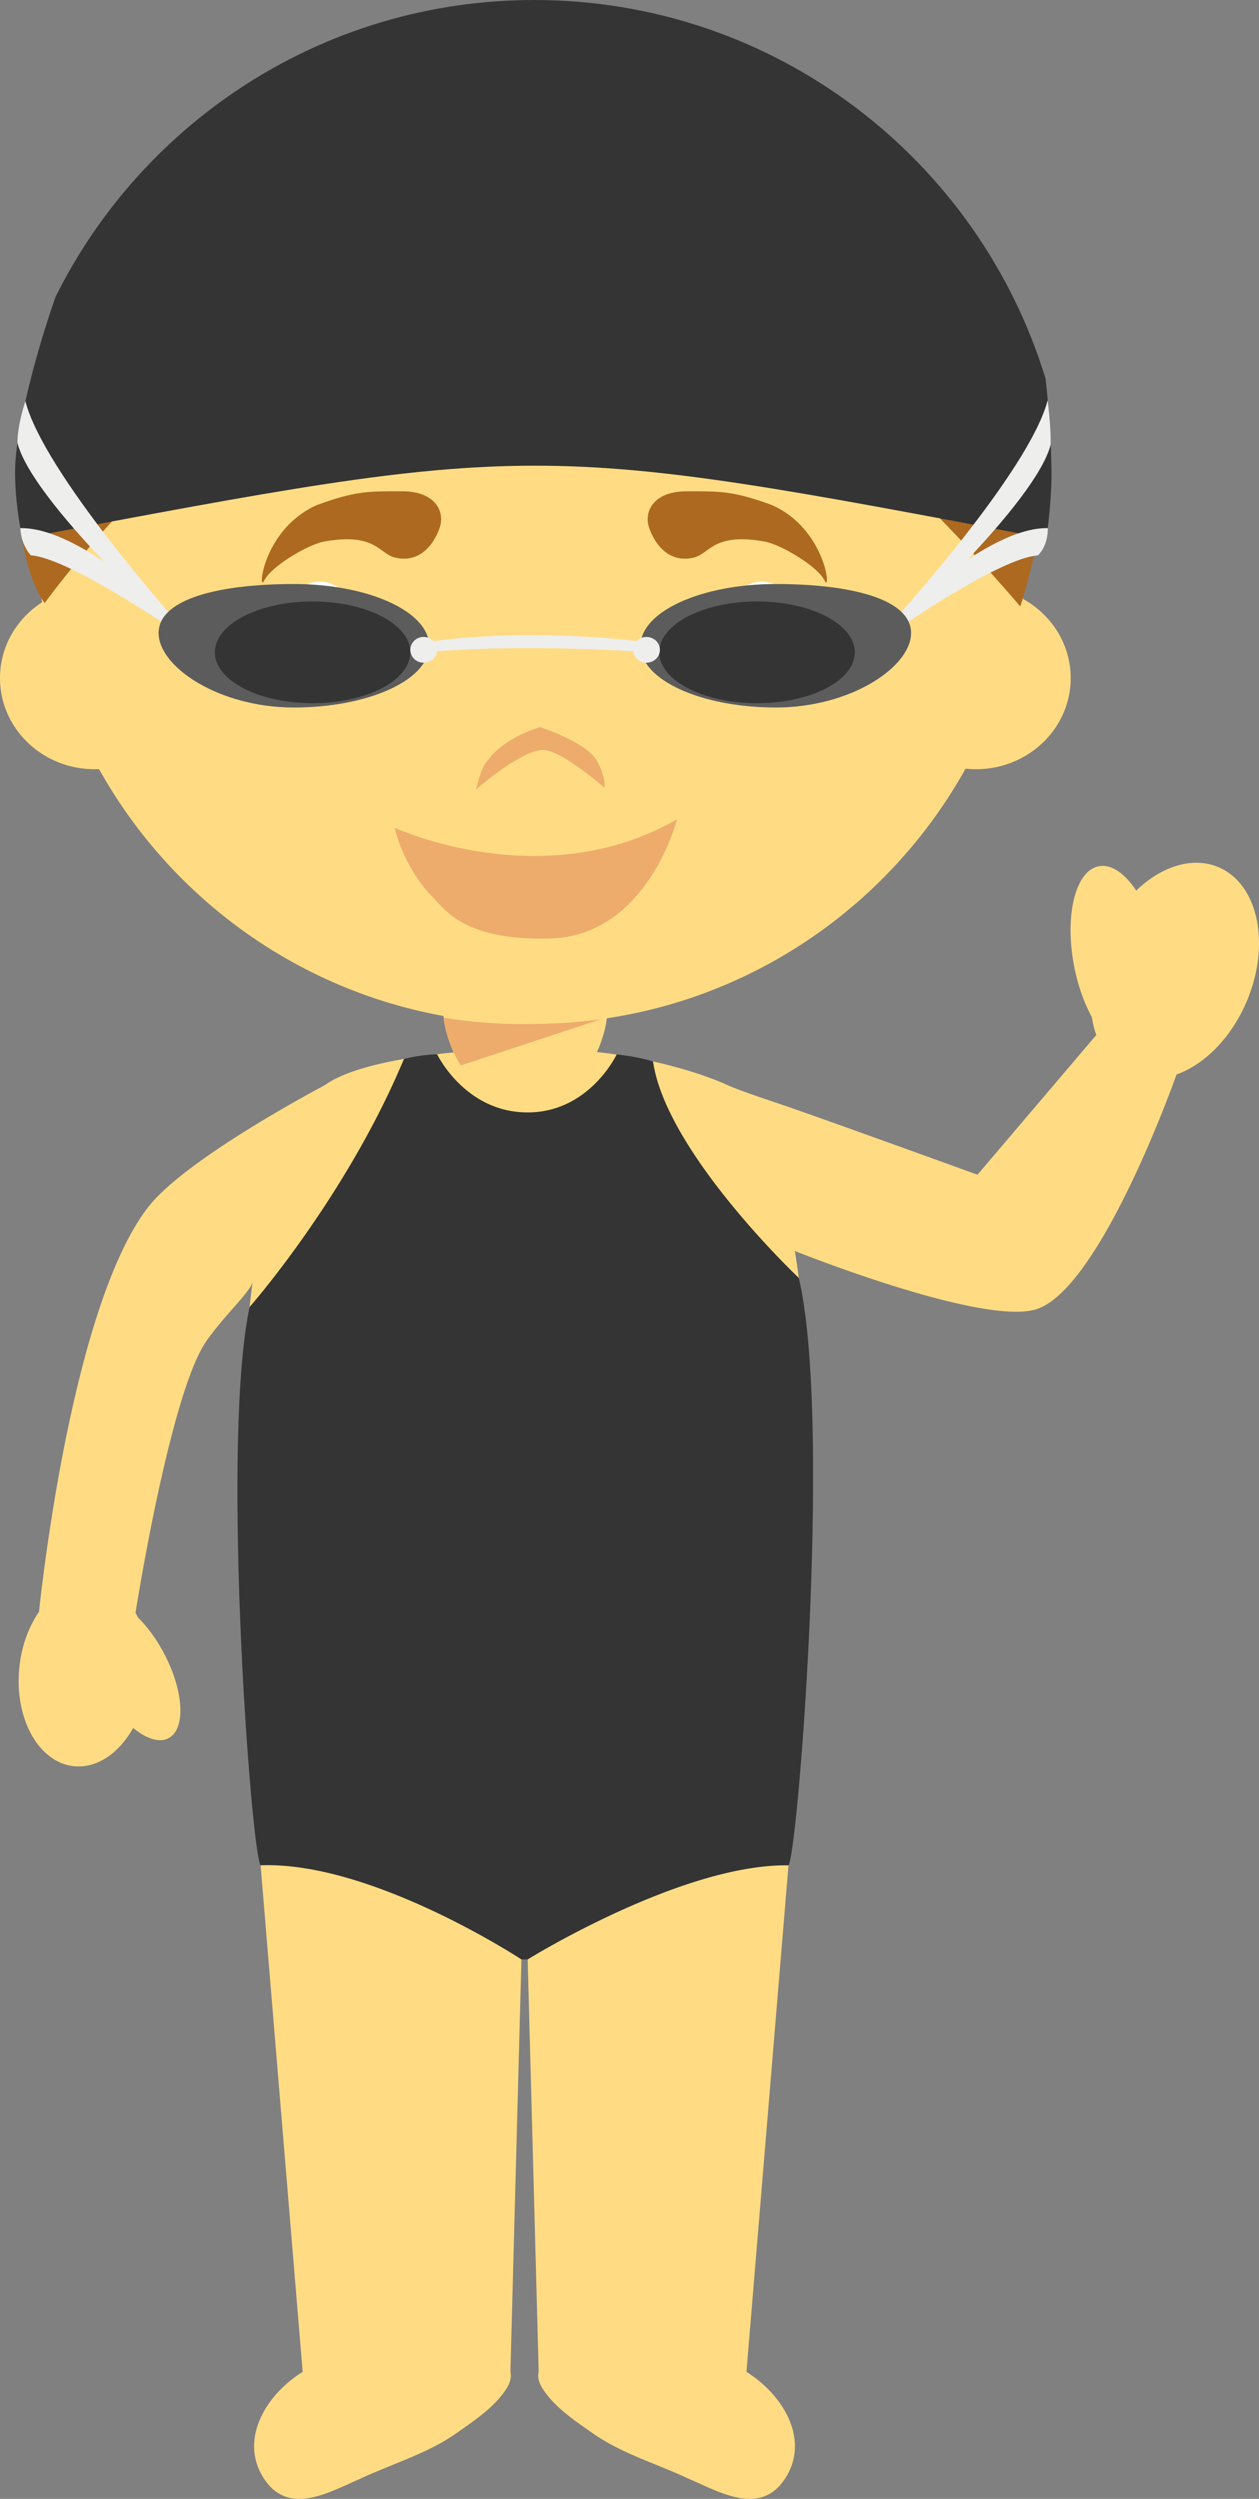 <svg xmlns="http://www.w3.org/2000/svg" width="58.733" height="116.567"><rect width="100%" height="100%" fill="#808080" stroke="none"/><g fill-rule="evenodd" stroke-miterlimit="10" data-paper-data="{&quot;isPaintingLayer&quot;:true}" style="mix-blend-mode:normal"><path fill="#ffdc83" d="m25.13 110.641-.514-19.238s4.328-4.752 6.313-5.303c1.427-.402 5.854.911 5.854.911l-1.96 23.63h-.005c1.815 1.129 3.133 3.42 1.577 5.287-1.174 1.317-2.906.279-4.22-.277-1.452-.69-3.11-1.178-4.426-2.077-.851-.596-1.847-1.242-2.422-2.128-.178-.272-.261-.55-.197-.805m-11.007 0h-.004l-1.961-23.63s4.365-1.33 5.773-.941c2.01.549 6.394 5.333 6.394 5.333l-.514 19.238c.062.262-.022.533-.197.805-.577.886-1.575 1.532-2.424 2.128-1.314.9-2.974 1.386-4.43 2.077-1.313.556-3.038 1.594-4.216.277-1.556-1.867-.238-4.167 1.579-5.287M.904 77.766c.107-1.002.441-1.896.92-2.585l-.01.064s1.417-14.224 5.113-18.953c1.693-2.167 7.543-5.31 8.225-5.67 1.292-.938 4.202-1.36 6.015-1.528-.305-.671-.489-1.398-.489-1.926h7.65c0 .528-.178 1.244-.48 1.91 1.779.173 4.367.759 6.06 1.527.75.337 2.32.832 3.09 1.107 2.334.813 8.602 3.087 8.602 3.087l5.543-6.518a4.574 4.574 0 0 1-.208-.839c-.355-.648-.65-1.46-.825-2.364-.458-2.366.054-4.456 1.147-4.668.585-.116 1.215.332 1.748 1.135 1.175-1.133 2.625-1.605 3.84-1.092 1.854.789 2.443 3.589 1.316 6.258-.726 1.712-1.982 2.952-3.279 3.413h.003s-3.46 9.83-6.468 10.925c-2.438.884-11.34-2.695-11.34-2.695v-.015c1.672 10.213-.075 25.801-.075 25.801H11.94s-1.5-14.151-.157-24.327v.009c-.197.538-1.277 1.497-2.14 2.714-1.713 2.428-3.322 12.703-3.322 12.703.043.069.077.142.114.214.437.427.859.998 1.212 1.667.933 1.758 1.029 3.532.217 3.961-.433.23-1.04.03-1.65-.478-.658 1.177-1.69 1.9-2.769 1.785-1.656-.174-2.79-2.245-2.541-4.622" data-paper-data="{&quot;origPos&quot;:null}"/><path fill="#eeac6c" d="M21.497 49.702c-.428-.66-.733-1.571-.803-2.23 2.523.412 5.098.402 7.618-.03l-.015.015-6.8 2.244"/><path fill="#333433" d="M37.265 59.614c1.558 6.672-.045 26.824-.482 27.4-4.973-.076-12.167 4.389-12.167 4.389h-.291s-6.986-4.592-12.168-4.39c-.435-.573-1.864-19.676-.512-26.046 0 0 4.507-5.12 7.2-11.57a8.03 8.03 0 0 1 1.545-.221s1.297 2.716 4.226 2.716c2.88 0 4.153-2.705 4.153-2.705s.945.094 1.695.326c.613 4.256 6.801 10.1 6.801 10.1"/><path fill="#ffdc83" d="M1.965 28.094a23.276 23.276 0 0 1-.26-3.48c0-12.787 10.355-23.15 23.122-23.15 12.77 0 23.126 10.363 23.126 23.15 0 1.126-.086 2.235-.24 3.321 1.335.732 2.235 2.111 2.235 3.697 0 2.347-1.976 4.25-4.415 4.25-.167 0-.328-.009-.49-.026-3.95 7.104-11.518 11.907-20.216 11.907-8.685 0-16.25-4.795-20.205-11.885a6.453 6.453 0 0 1-.204.004C1.975 35.882 0 33.979 0 31.632c0-1.476.78-2.777 1.965-3.538" data-paper-data="{&quot;origPos&quot;:null}"/><path fill="#ad6920" d="M20.526 24.568s-.503 1.803-2.082 1.446c-.772-.174-.908-1.201-3.386-.74-.779.18-2.417 1.156-2.732 1.808-.316.652-.088-2.392 2.457-3.522 1.835-.675 2.457-.642 3.977-.642s1.987.907 1.766 1.65m9.741 0s.503 1.803 2.082 1.446c.772-.174.908-1.201 3.386-.74.779.18 2.417 1.156 2.732 1.808.316.652.087-2.392-2.457-3.522-1.835-.675-2.457-.642-3.977-.642s-1.987.907-1.766 1.65"/><path fill="#eeac6c" d="M25.235 34.987c-1.125.153-3.02 1.834-3.02 1.834s.207-1.009.503-1.299c.8-1.156 2.487-1.604 2.487-1.604s2.173.703 2.65 1.588c.443.824.34 1.238.34 1.238s-2.121-1.871-2.96-1.756zM18.415 38.614s6.897 3.208 13.172-.397c0 0-1.39 5.47-5.95 5.561-4.115.122-4.984-1.492-5.477-1.956-.492-.463-1.42-1.772-1.745-3.208"/><path fill="#fff" d="M33.618 29.73c0-1.435.861-2.598 1.918-2.598 1.06 0 1.92 1.163 1.92 2.598 0 1.435-.86 2.598-1.92 2.598-1.057 0-1.918-1.163-1.918-2.598m-20.61 0c0-1.435.857-2.598 1.92-2.598 1.056 0 1.913 1.163 1.913 2.598 0 1.435-.857 2.598-1.913 2.598-1.063 0-1.92-1.163-1.92-2.598"/><path fill="#2aa73f" d="M34.348 30.447c0-.889.534-1.609 1.187-1.609.658 0 1.188.721 1.188 1.608 0 .889-.53 1.61-1.188 1.61-.653 0-1.187-.721-1.187-1.609m-20.611 0c0-.889.53-1.609 1.19-1.609.654 0 1.185.721 1.185 1.608 0 .889-.531 1.61-1.184 1.61-.66 0-1.19-.721-1.19-1.609"/><path fill="#ad6920" d="M48.766 21.825c.035 2.706-1.167 6.467-1.167 6.467s-6.108-7.239-9.834-9.273c-4.554-2.48-6.825 1.176-10.896-2.04-.673-.535-1.933-1.948-1.933-1.948s-1.528 1.551-1.937 1.948c-4.578 4.484-8.008-.749-11.863 1.958-4.903 3.45-9.05 9.192-9.05 9.192S.664 26.496.865 21.572c.051-1.42.741-4.565 1.858-7.762C6.771 5.675 15.158.085 24.854.085c11.135 0 20.548 7.374 23.636 17.507.158 1.406.25 2.818.276 4.233"/><path fill="#333433" d="M48.819 25.121c-23.852-4.529-23.852-4.529-47.782-.007-.233-1.192-.368-2.368-.326-3.434.058-1.431.75-4.607 1.88-7.833C6.675 5.636 15.142 0 24.924 0c11.235 0 20.734 7.44 23.852 17.665.162 1.419.254 2.844.276 4.272.013.822-.068 1.935-.233 3.184"/><path fill="#eeeeed" d="m8.198 28.942-.13.425S1.524 23.409.815 20.669c-.005-.868.37-1.954.37-1.954.842 3.313 7.014 10.227 7.014 10.227z"/><path fill="#eeeeed" d="m8.198 28.942-.13.425s-4.847-3.338-6.632-3.463c0 0-.444-.448-.489-1.268 2.887-.049 7.252 4.306 7.252 4.306z"/><path fill="#5c5c5c" d="M20.018 30.124c0 1.59-2.824 2.88-6.309 2.88-3.486 0-6.31-1.887-6.31-3.476 0-1.592 2.824-2.285 6.31-2.285 3.485 0 6.309 1.291 6.309 2.881"/><path fill="#333433" d="M19.141 30.43c0 1.309-2.04 2.373-4.56 2.373-2.516 0-4.558-1.064-4.558-2.373 0-1.31 2.042-2.373 4.558-2.373 2.52 0 4.56 1.062 4.56 2.373"/><path fill="#eeeeed" d="M41.7 28.942s6.334-6.964 7.176-10.279c0 0 .15 1.208.14 2.075-.706 2.742-7.183 8.63-7.183 8.63z"/><path fill="#eeeeed" d="M41.7 28.942s4.292-4.355 7.183-4.306c0 .895-.47 1.273-.47 1.273-1.785.126-6.58 3.458-6.58 3.458z"/><path fill="#5c5c5c" d="M29.883 30.124c0-1.59 2.822-2.881 6.31-2.881 3.482 0 6.309.693 6.309 2.285 0 1.589-2.827 3.476-6.309 3.476-3.488 0-6.31-1.29-6.31-2.88"/><path fill="#333433" d="M30.757 30.43c0-1.311 2.045-2.373 4.562-2.373 2.518 0 4.558 1.063 4.558 2.373 0 1.309-2.04 2.373-4.558 2.373s-4.562-1.064-4.562-2.373"/><path fill="#eeeeed" d="M20.39 30.313c0 .33-.28.6-.625.6a.613.613 0 0 1-.624-.6.61.61 0 0 1 .624-.599c.345 0 .625.266.625.599m10.395 0c0 .33-.283.6-.624.6a.613.613 0 0 1-.624-.6.61.61 0 0 1 .624-.599c.34 0 .623.266.623.599"/><path fill="#eeeeed" d="M30.195 30.426s-5.46-.434-10.4 0v-.462c5.17-.753 10.4 0 10.4 0z"/></g></svg>